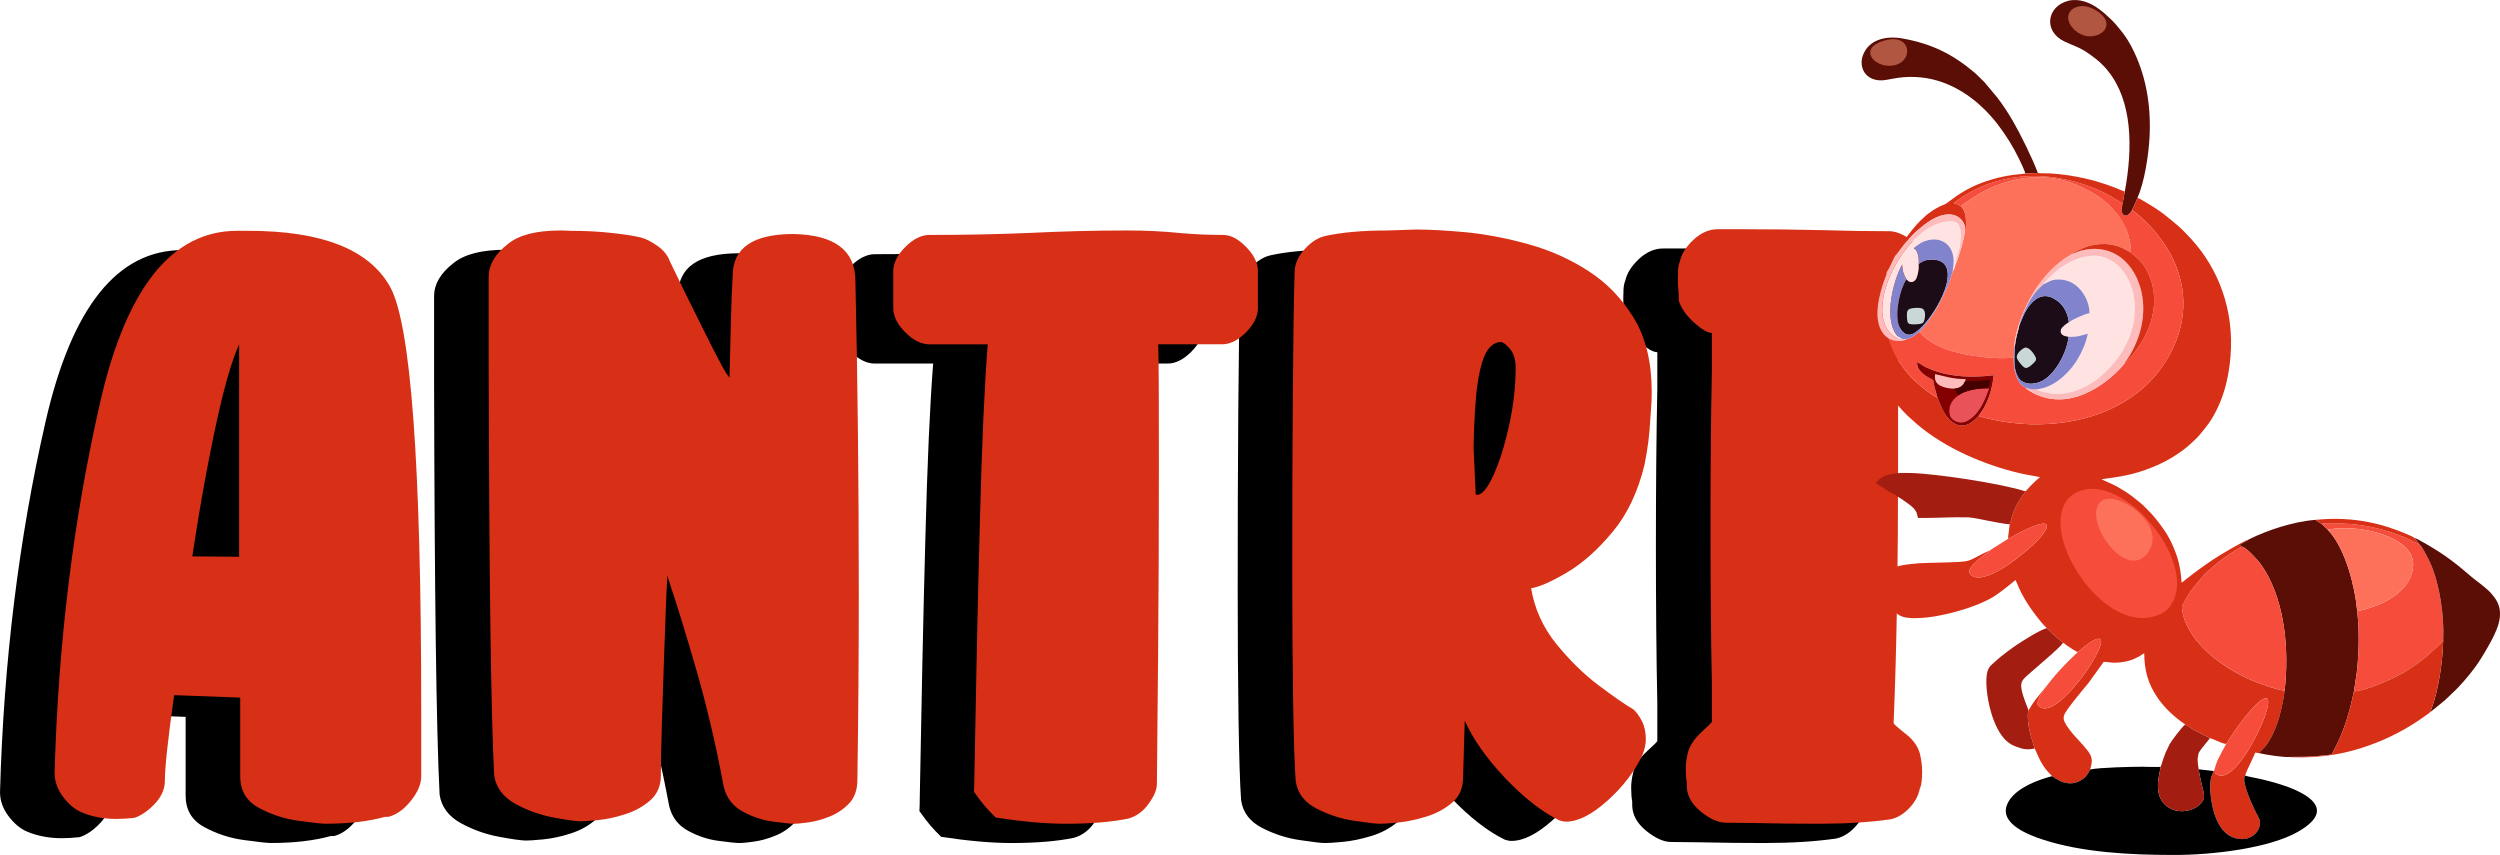 <?xml version="1.0" encoding="UTF-8"?>
<!DOCTYPE svg PUBLIC "-//W3C//DTD SVG 1.1//EN" "http://www.w3.org/Graphics/SVG/1.1/DTD/svg11.dtd">
<!-- Creator: CorelDRAW 2020 (64-Bit) -->
<svg xmlns="http://www.w3.org/2000/svg" xml:space="preserve" width="68.676mm" height="23.487mm" version="1.1" style="shape-rendering:geometricPrecision; text-rendering:geometricPrecision; image-rendering:optimizeQuality; fill-rule:evenodd; clip-rule:evenodd"
viewBox="0 0 1618.29 553.45"
 xmlns:xlink="http://www.w3.org/1999/xlink"
 xmlns:xodm="http://www.corel.com/coreldraw/odm/2003">
 <defs>
  <style type="text/css">
   <![CDATA[
    .fil5 {fill:black}
    .fil9 {fill:#1C0C17}
    .fil15 {fill:#470000}
    .fil4 {fill:#5B0E06}
    .fil12 {fill:#8184CD}
    .fil10 {fill:#840000}
    .fil8 {fill:#A31D11}
    .fil14 {fill:#B15641}
    .fil16 {fill:#C9D7D7}
    .fil2 {fill:#D83016}
    .fil13 {fill:#E95259}
    .fil6 {fill:#F64C3B}
    .fil3 {fill:#FD705A}
    .fil11 {fill:#FEBBBC}
    .fil7 {fill:#FFE2E2}
    .fil0 {fill:black;fill-rule:nonzero}
    .fil1 {fill:#D83016;fill-rule:nonzero}
   ]]>
  </style>
 </defs>
 <g id="Layer_x0020_1">
  <path class="fil0" d="M119.46 235.33c-4.18,9.34 -8.51,23.62 -12.91,42.75 -6.38,28.18 -12.15,59.69 -17.39,94.55l30.3 0.23 0 -137.53zm-42.07 227.14c-4.02,28.48 -6,46.93 -6,55.44 0,5.32 -2.2,10.33 -6.53,14.88 -4.4,4.63 -8.81,7.67 -13.29,9.11 -4.25,0.45 -8.13,0.68 -11.54,0.68 -8.28,0 -15.8,-1.44 -22.48,-4.25 -4.48,-1.9 -8.51,-5.32 -12.15,-10.18 -3.65,-4.94 -5.39,-10.02 -5.39,-15.42 2.35,-84.37 12.23,-164.41 29.54,-240.05 16.93,-73.81 46.4,-110.8 88.55,-110.8l7.37 0c47.61,0 78.14,12.07 91.66,36.15 13.52,24.15 20.2,115.2 20.2,273.31l0 43.66c0,4.86 -2.13,10.1 -6.53,15.64 -4.4,5.54 -9.19,9.11 -14.58,10.56l-2.2 0c-10.71,2.96 -23.54,4.48 -38.5,4.48 -2.5,0 -8.35,-0.61 -17.54,-1.9 -9.19,-1.21 -17.85,-4.1 -25.82,-8.43 -8.05,-4.4 -12,-11.16 -12,-20.35l0 -50.96 -42.76 -1.6z"/>
  <path id="1" class="fil0" d="M437.8 220.9c0.3,-12.45 0.68,-22.4 1.14,-29.84 0,-18.07 13.14,-27.11 39.34,-27.11 26.58,0.53 39.95,10.56 40.1,30 1.44,62.88 2.2,130.39 2.2,202.46 0,39.34 -0.3,79.59 -0.91,120.82 0,6.38 -1.75,11.47 -5.32,15.26 -3.57,3.72 -7.75,6.61 -12.61,8.51 -4.78,1.97 -9.42,3.19 -13.75,3.8 -4.4,0.61 -7.37,0.91 -9.04,0.91 -2.2,0 -6.76,-0.45 -13.52,-1.37 -6.84,-0.84 -13.52,-3.04 -19.97,-6.53 -6.45,-3.49 -10.56,-8.88 -12.3,-16.1 -4.94,-26.43 -10.78,-51.56 -17.69,-75.49 -6.91,-23.84 -12.53,-42.07 -16.78,-54.68 -0.91,-2.66 -1.6,-4.94 -2.05,-6.68 -0.15,2.66 -0.38,7.37 -0.68,14.2 -0.38,10.71 -0.91,23.62 -1.44,38.73 -0.46,15.11 -0.99,29.92 -1.44,44.27 -0.45,14.43 -0.61,25.14 -0.61,32.27 0,6.84 -2.35,12.23 -6.91,16.25 -4.63,4.02 -10.02,6.99 -16.25,8.96 -6.23,2.05 -12.15,3.26 -17.69,3.8 -5.54,0.53 -9.26,0.76 -11.01,0.76 -2.81,0 -8.66,-0.76 -17.47,-2.43 -8.81,-1.6 -17.16,-4.63 -25.06,-8.96 -7.82,-4.4 -12.38,-10.55 -13.52,-18.38 -2.13,-41.24 -3.27,-130.85 -3.57,-268.76l0 -53.84c0,-7.75 4.1,-14.81 12.45,-21.34 7.14,-5.85 18.45,-8.73 34.02,-8.73 2.2,0 4.48,0.08 6.68,0.23 9.49,0 18.3,0.45 26.5,1.37 8.13,0.91 14.35,1.82 18.68,2.89 3.42,0.91 7.06,2.73 11.01,5.54 3.95,2.81 6.53,6.07 7.9,9.8 2.05,4.33 5.32,11.09 9.8,20.27 3.95,7.97 8.12,16.25 12.3,24.76 4.25,8.58 7.97,15.87 11.24,21.95 2.2,4.18 4.02,6.99 5.32,8.43 0.3,-12.76 0.61,-24.76 0.91,-36z"/>
  <path id="2" class="fil0" d="M542.9 211.94l0 -24c0,-5.17 2.58,-10.4 7.75,-15.57 5.16,-5.16 10.4,-7.82 15.57,-7.82 21.64,0 43.21,-0.38 64.78,-1.29 21.34,-1.06 42.45,-1.6 63.41,-1.6 11.69,0 22.86,0.53 33.56,1.6 9.8,0.91 19.29,1.29 28.48,1.29 4.86,0 9.87,2.66 14.89,7.82 5.09,5.17 7.59,10.4 7.59,15.57l0 24c0,5.24 -2.58,10.4 -7.67,15.64 -5.16,5.17 -10.25,7.75 -15.49,7.75l-41.39 0c0.15,2.96 0.3,11.92 0.38,26.96 0.08,14.96 0.08,31.82 0.08,50.65 0,42.3 -0.15,84.07 -0.53,125.3 -0.38,41.24 -0.61,68.42 -0.76,81.64 0,3.72 -1.82,8.05 -5.39,12.91 -3.57,4.94 -7.9,8.13 -13.14,9.57 -10.78,2.2 -24.22,3.34 -40.25,3.34 -13.06,0 -28.25,-1.37 -45.56,-4.02 -2.73,-2.66 -5.01,-5.09 -6.91,-7.29 -1.97,-2.28 -4.33,-5.39 -7.14,-9.34 0.15,-3.04 0.23,-6 0.23,-8.96 1.07,-59.92 2.2,-115.2 3.57,-165.93 1.29,-50.73 3.04,-89 5.09,-114.82l-37.82 0c-5.16,0 -10.4,-2.58 -15.57,-7.75 -5.17,-5.24 -7.75,-10.4 -7.75,-15.64z"/>
  <path id="3" class="fil0" d="M919.95 332.99l0 -0.46c0.3,0.15 0.61,0.23 0.91,0.23 3.27,0 6.84,-4.4 10.79,-13.21 3.95,-8.81 7.21,-19.59 10.02,-32.27 2.73,-12.68 4.1,-24.76 4.1,-36.15l0 -0.46c0,-5.47 -1.29,-9.64 -3.8,-12.53 -2.51,-2.89 -4.56,-4.33 -6,-4.33l-0.23 0c-5.01,0.53 -8.73,4.48 -11.16,11.62 -2.36,7.21 -3.87,15.87 -4.63,25.97 -0.76,10.1 -1.22,19.75 -1.37,29.09 0,0.91 0,1.82 0,2.74l1.37 29.77zm35.84 60.3c2.2,13.21 7.59,25.14 16.17,35.84 8.66,10.63 17.77,19.67 27.41,26.88 9.64,7.29 17.09,12.45 22.48,15.57 1.75,1.37 3.57,3.8 5.47,7.29 1.82,3.49 2.73,7.52 2.73,12.07 0,3.27 -0.76,6.68 -2.2,10.25 -5.09,10.71 -12.6,20.58 -22.7,29.62 -10.1,9.04 -18.99,13.52 -26.73,13.52 -1.44,0 -2.96,-0.3 -4.41,-0.84 -11.31,-5.54 -22.93,-14.65 -35.08,-27.41 -12.07,-12.76 -20.73,-25.14 -26.12,-37.13l-1.06 36.68c0,6.99 -2.43,12.53 -7.14,16.48 -4.79,4.02 -10.4,7.06 -16.94,9.04 -6.53,1.97 -12.61,3.27 -18.38,3.8 -5.7,0.53 -9.57,0.76 -11.62,0.76 -2.28,0 -7.59,-0.61 -16.17,-1.9 -8.5,-1.21 -16.71,-3.87 -24.53,-7.9 -7.9,-4.02 -12.46,-10.02 -13.59,-18 -0.76,-10.56 -1.29,-28.25 -1.67,-53.16 -0.38,-24.99 -0.53,-52.4 -0.53,-82.32 0,-40.4 0.08,-79.51 0.38,-117.41 0.3,-37.89 0.68,-63.26 1.14,-76.17 0,-5.24 2.13,-10.18 6.38,-14.96 4.18,-4.71 8.66,-7.59 13.44,-8.66 10.63,-2.35 24.07,-3.57 40.25,-3.57 0,0 6.23,-0.23 18.68,-0.61 8.88,0 19.82,0.61 32.73,1.82 12.91,1.29 26.2,3.87 40.02,7.75 13.82,3.8 26.73,9.57 38.73,17.32 12,7.75 21.79,17.92 29.46,30.6 7.67,12.68 11.47,28.56 11.47,47.69 0,3.57 -0.15,7.29 -0.45,11.16 -0.15,2.05 -0.3,4.1 -0.45,6.23 -0.46,9.49 -1.67,19.44 -3.8,29.77 -4.25,17.54 -11.16,32.05 -20.73,43.51 -9.57,11.47 -19.37,20.2 -29.39,26.12 -10.02,5.92 -17.77,9.34 -23.24,10.25z"/>
  <path id="4" class="fil0" d="M1193.34 224.85l0 84.83c0,66.14 -0.91,123.1 -2.89,170.87 0,0.53 2.51,2.81 7.44,6.68 5.01,3.8 8.13,8.12 9.49,12.83 1.06,4.33 1.52,8.28 1.52,11.85 0,2.2 -0.08,4.33 -0.3,6.3 -0.23,2.05 -0.61,3.57 -1.21,4.78 -0.91,4.63 -3.19,8.81 -6.91,12.68 -3.72,3.87 -7.67,6.23 -12,7.14 -13.21,1.9 -28.71,2.89 -46.48,2.89 -13.82,0 -27.34,-0.15 -40.48,-0.45 -8.66,-0.15 -15.26,-0.23 -19.82,-0.23 -4.78,0 -10.18,-2.43 -16.18,-7.29 -6,-4.94 -8.96,-10.48 -8.96,-16.71l0 -2.2c-0.46,-2.28 -0.68,-5.32 -0.68,-9.19 0,-2.81 0.45,-6 1.29,-9.57 1.07,-4.55 4.03,-9.19 8.96,-13.75 4.4,-4.02 6.68,-6.23 6.68,-6.68l0 -24.45c-0.61,-29.69 -0.91,-63.49 -0.91,-101.46 0,-38.58 0.3,-72.45 0.91,-101.68l0 -24.07c-2.73,0 -6.53,-2.2 -11.62,-6.76 -5.01,-4.55 -8.28,-9.26 -9.8,-14.12 0,-2.05 -0.08,-4.33 -0.23,-6.68 -0.3,-2.35 -0.38,-4.78 -0.38,-7.37 0,-1.6 0.08,-3.57 0.15,-5.85 0.15,-2.28 0.53,-4.1 1.14,-5.47 1.06,-4.86 4.02,-9.57 8.89,-14.12 4.94,-4.56 10.1,-6.76 15.57,-6.76l16.94 0c17.47,0 34.55,0.23 51.18,0.61 14.81,0.45 29.16,0.68 42.91,0.68 4.48,0 9.34,2.05 14.58,6 5.32,4.02 8.58,8.58 9.95,13.59 1.44,5.92 2.2,10.86 2.2,14.66 0,1.52 -0.15,3.19 -0.45,5.16 -0.15,1.29 -0.23,2.51 -0.23,3.57 -1.44,5.47 -4.93,10.18 -10.48,14.2 -3.42,2.66 -6.68,4.55 -9.8,5.54z"/>
  <path class="fil1" d="M154.79 222.86c-4.18,9.34 -8.51,23.62 -12.91,42.75 -6.38,28.18 -12.15,59.69 -17.39,94.55l30.3 0.23 0 -137.53zm-42.07 227.14c-4.02,28.48 -6,46.93 -6,55.44 0,5.32 -2.2,10.33 -6.53,14.88 -4.4,4.63 -8.81,7.67 -13.29,9.11 -4.25,0.45 -8.13,0.68 -11.54,0.68 -8.28,0 -15.8,-1.44 -22.48,-4.25 -4.48,-1.9 -8.51,-5.32 -12.15,-10.18 -3.65,-4.94 -5.39,-10.02 -5.39,-15.42 2.35,-84.37 12.23,-164.41 29.54,-240.05 16.93,-73.81 46.4,-110.8 88.55,-110.8l7.37 0c47.61,0 78.14,12.07 91.66,36.15 13.52,24.15 20.2,115.2 20.2,273.31l0 43.66c0,4.86 -2.13,10.1 -6.53,15.64 -4.4,5.54 -9.19,9.11 -14.58,10.56l-2.2 0c-10.71,2.96 -23.54,4.48 -38.5,4.48 -2.5,0 -8.35,-0.61 -17.54,-1.9 -9.19,-1.21 -17.85,-4.1 -25.82,-8.43 -8.05,-4.4 -12,-11.16 -12,-20.35l0 -50.96 -42.76 -1.6z"/>
  <path id="1" class="fil1" d="M473.13 208.43c0.3,-12.45 0.68,-22.4 1.14,-29.84 0,-18.07 13.14,-27.11 39.34,-27.11 26.58,0.53 39.95,10.56 40.1,30 1.44,62.88 2.2,130.39 2.2,202.46 0,39.34 -0.3,79.59 -0.91,120.82 0,6.38 -1.75,11.47 -5.32,15.26 -3.57,3.72 -7.75,6.61 -12.61,8.51 -4.78,1.97 -9.42,3.19 -13.75,3.8 -4.4,0.61 -7.37,0.91 -9.04,0.91 -2.2,0 -6.76,-0.45 -13.52,-1.37 -6.84,-0.84 -13.52,-3.04 -19.97,-6.53 -6.45,-3.49 -10.56,-8.88 -12.3,-16.1 -4.94,-26.43 -10.78,-51.56 -17.69,-75.49 -6.91,-23.84 -12.53,-42.07 -16.78,-54.68 -0.91,-2.66 -1.6,-4.94 -2.05,-6.68 -0.15,2.66 -0.38,7.37 -0.68,14.2 -0.38,10.71 -0.91,23.62 -1.44,38.73 -0.46,15.11 -0.99,29.92 -1.44,44.27 -0.45,14.43 -0.61,25.14 -0.61,32.27 0,6.84 -2.35,12.23 -6.91,16.25 -4.63,4.02 -10.02,6.99 -16.25,8.96 -6.23,2.05 -12.15,3.26 -17.69,3.8 -5.54,0.53 -9.26,0.76 -11.01,0.76 -2.81,0 -8.66,-0.76 -17.47,-2.43 -8.81,-1.6 -17.16,-4.63 -25.06,-8.96 -7.82,-4.4 -12.38,-10.55 -13.52,-18.38 -2.13,-41.24 -3.27,-130.85 -3.57,-268.76l0 -53.84c0,-7.75 4.1,-14.81 12.45,-21.34 7.14,-5.85 18.45,-8.73 34.02,-8.73 2.2,0 4.48,0.08 6.68,0.23 9.49,0 18.3,0.45 26.5,1.37 8.13,0.91 14.35,1.82 18.68,2.89 3.42,0.91 7.06,2.73 11.01,5.54 3.95,2.81 6.53,6.07 7.9,9.8 2.05,4.33 5.32,11.09 9.8,20.27 3.95,7.97 8.12,16.25 12.3,24.76 4.25,8.58 7.97,15.87 11.24,21.95 2.2,4.18 4.02,6.99 5.32,8.43 0.3,-12.76 0.61,-24.76 0.91,-36z"/>
  <path id="2" class="fil1" d="M578.23 199.47l0 -24c0,-5.17 2.58,-10.4 7.75,-15.57 5.16,-5.16 10.4,-7.82 15.57,-7.82 21.64,0 43.21,-0.38 64.78,-1.29 21.34,-1.06 42.45,-1.6 63.41,-1.6 11.69,0 22.86,0.53 33.56,1.6 9.8,0.91 19.29,1.29 28.48,1.29 4.86,0 9.87,2.66 14.89,7.82 5.09,5.17 7.59,10.4 7.59,15.57l0 24c0,5.24 -2.58,10.4 -7.67,15.64 -5.16,5.17 -10.25,7.75 -15.49,7.75l-41.39 0c0.15,2.96 0.3,11.92 0.38,26.96 0.08,14.96 0.08,31.82 0.08,50.65 0,42.3 -0.15,84.07 -0.53,125.3 -0.38,41.24 -0.61,68.42 -0.76,81.64 0,3.72 -1.82,8.05 -5.39,12.91 -3.57,4.94 -7.9,8.13 -13.14,9.57 -10.78,2.2 -24.22,3.34 -40.25,3.34 -13.06,0 -28.25,-1.37 -45.56,-4.02 -2.73,-2.66 -5.01,-5.09 -6.91,-7.29 -1.97,-2.28 -4.33,-5.39 -7.14,-9.34 0.15,-3.04 0.23,-6 0.23,-8.96 1.07,-59.92 2.2,-115.2 3.57,-165.93 1.29,-50.73 3.04,-89 5.09,-114.82l-37.82 0c-5.16,0 -10.4,-2.58 -15.57,-7.75 -5.17,-5.24 -7.75,-10.4 -7.75,-15.64z"/>
  <path id="3" class="fil1" d="M955.28 320.52l0 -0.46c0.3,0.15 0.61,0.23 0.91,0.23 3.27,0 6.84,-4.4 10.79,-13.21 3.95,-8.81 7.21,-19.59 10.02,-32.27 2.73,-12.68 4.1,-24.76 4.1,-36.15l0 -0.46c0,-5.47 -1.29,-9.64 -3.8,-12.53 -2.51,-2.89 -4.56,-4.33 -6,-4.33l-0.23 0c-5.01,0.53 -8.73,4.48 -11.16,11.62 -2.36,7.21 -3.87,15.87 -4.63,25.97 -0.76,10.1 -1.22,19.75 -1.37,29.09 0,0.91 0,1.82 0,2.74l1.37 29.77zm35.84 60.3c2.2,13.21 7.59,25.14 16.17,35.84 8.66,10.63 17.77,19.67 27.41,26.88 9.64,7.29 17.09,12.45 22.48,15.57 1.75,1.37 3.57,3.8 5.47,7.29 1.82,3.49 2.73,7.52 2.73,12.07 0,3.27 -0.76,6.68 -2.2,10.25 -5.09,10.71 -12.6,20.58 -22.7,29.62 -10.1,9.04 -18.99,13.52 -26.73,13.52 -1.44,0 -2.96,-0.3 -4.41,-0.84 -11.31,-5.54 -22.93,-14.65 -35.08,-27.41 -12.07,-12.76 -20.73,-25.14 -26.12,-37.13l-1.06 36.68c0,6.99 -2.43,12.53 -7.14,16.48 -4.79,4.02 -10.4,7.06 -16.94,9.04 -6.53,1.97 -12.61,3.27 -18.38,3.8 -5.7,0.53 -9.57,0.76 -11.62,0.76 -2.28,0 -7.59,-0.61 -16.17,-1.9 -8.5,-1.21 -16.71,-3.87 -24.53,-7.9 -7.9,-4.02 -12.46,-10.02 -13.59,-18 -0.76,-10.56 -1.29,-28.25 -1.67,-53.16 -0.38,-24.99 -0.53,-52.4 -0.53,-82.32 0,-40.4 0.08,-79.51 0.38,-117.41 0.3,-37.89 0.68,-63.26 1.14,-76.17 0,-5.24 2.13,-10.18 6.38,-14.96 4.18,-4.71 8.66,-7.59 13.44,-8.66 10.63,-2.35 24.07,-3.57 40.25,-3.57 0,0 6.23,-0.23 18.68,-0.61 8.88,0 19.82,0.61 32.73,1.82 12.91,1.29 26.2,3.87 40.02,7.75 13.82,3.8 26.73,9.57 38.73,17.32 12,7.75 21.79,17.92 29.46,30.6 7.67,12.68 11.47,28.56 11.47,47.69 0,3.57 -0.15,7.29 -0.45,11.16 -0.15,2.05 -0.3,4.1 -0.45,6.23 -0.46,9.49 -1.67,19.44 -3.8,29.77 -4.25,17.54 -11.16,32.05 -20.73,43.51 -9.57,11.47 -19.37,20.2 -29.39,26.12 -10.02,5.92 -17.77,9.34 -23.24,10.25z"/>
  <path id="4" class="fil1" d="M1228.67 212.38l0 84.83c0,66.14 -0.91,123.1 -2.89,170.87 0,0.53 2.51,2.81 7.44,6.68 5.01,3.8 8.13,8.12 9.49,12.83 1.06,4.33 1.52,8.28 1.52,11.85 0,2.2 -0.08,4.33 -0.3,6.3 -0.23,2.05 -0.61,3.57 -1.21,4.78 -0.91,4.63 -3.19,8.81 -6.91,12.68 -3.72,3.87 -7.67,6.23 -12,7.14 -13.21,1.9 -28.71,2.89 -46.48,2.89 -13.82,0 -27.34,-0.15 -40.48,-0.45 -8.66,-0.15 -15.26,-0.23 -19.82,-0.23 -4.78,0 -10.18,-2.43 -16.18,-7.29 -6,-4.94 -8.96,-10.48 -8.96,-16.71l0 -2.2c-0.46,-2.28 -0.68,-5.32 -0.68,-9.19 0,-2.81 0.45,-6 1.29,-9.57 1.07,-4.55 4.03,-9.19 8.96,-13.75 4.4,-4.02 6.68,-6.23 6.68,-6.68l0 -24.45c-0.61,-29.69 -0.91,-63.49 -0.91,-101.46 0,-38.58 0.3,-72.45 0.91,-101.68l0 -24.07c-2.73,0 -6.53,-2.2 -11.62,-6.76 -5.01,-4.55 -8.28,-9.26 -9.8,-14.12 0,-2.05 -0.08,-4.33 -0.23,-6.68 -0.3,-2.35 -0.38,-4.78 -0.38,-7.37 0,-1.6 0.08,-3.57 0.15,-5.85 0.15,-2.28 0.53,-4.1 1.14,-5.47 1.06,-4.86 4.02,-9.57 8.89,-14.12 4.94,-4.56 10.1,-6.76 15.57,-6.76l16.94 0c17.47,0 34.55,0.23 51.18,0.61 14.81,0.45 29.16,0.68 42.91,0.68 4.48,0 9.34,2.05 14.58,6 5.32,4.02 8.58,8.58 9.95,13.59 1.44,5.92 2.2,10.86 2.2,14.66 0,1.52 -0.15,3.19 -0.45,5.16 -0.15,1.29 -0.23,2.51 -0.23,3.57 -1.44,5.47 -4.93,10.18 -10.48,14.2 -3.42,2.66 -6.68,4.55 -9.8,5.54z"/>
  <path class="fil2" d="M1380.01 136.03c1.62,0.63 8.65,7.06 10.59,9.03l4.65 5.16c7.46,9.15 13.34,18.76 16.41,31.81 5.64,23.9 -3.81,45.24 -14.99,59.27 -18.95,23.76 -50.05,34.22 -82.72,33.32 -8.24,-0.23 -17.59,-1.48 -25.63,-3.36 -0.93,-0.22 -6.77,-1.48 -7.49,-2.19 -1.87,2.02 -3.9,4.42 -7.19,5.69 -6.96,2.69 -12.67,-2.96 -15.69,-8.69 -0.76,-1.45 -1.43,-2.73 -2.07,-4.26 -0.46,-1.11 -1.33,-3.88 -1.77,-4.57 -0.24,0.16 0.31,0.64 -1.34,-0.48 -0.44,-0.3 -0.84,-0.53 -1.38,-0.88 -0.89,-0.59 -1.69,-1.15 -2.56,-1.73 -3.09,-2.06 -6.98,-5.49 -9.67,-7.91 -3.7,-3.33 -9.35,-10.75 -11.49,-14.66 -1.57,-2.87 -4.57,-8.88 -5.09,-12.36 -0.7,-0.71 -1.21,-0.75 -2,-1.6 -0.62,-0.67 -1.09,-1.02 -1.66,-1.81 -3.53,-4.87 -4.03,-10.88 -3.42,-16.98 0.63,-6.24 2.69,-13.65 4.99,-19.49l0.73 -1.9c0.04,-0.53 0.26,-0.2 -0.14,-0.54 -0.1,1.12 -1.78,4.03 -2.38,5.36 -6.43,14.2 -9.07,31.05 -6.22,46.54 3.42,18.56 13.05,31.21 22.37,40.36 0.69,0.67 1.33,1.2 2.05,1.83l4.1 3.65c17.72,15.25 43.35,26.3 66.39,31.68 4.57,1.07 9.65,1.75 13.17,2.58 -0.78,0.33 -5.98,5.32 -7.14,6.69 -0.58,0.68 -1.73,2.13 -2.49,2.41 0.1,0.77 -0.49,0.98 -1.49,2.39 -1.73,2.42 -3.08,4.68 -4.46,7.4 -2.96,5.83 -3.11,9.45 -4.08,11.53 -0.25,3.15 -0.88,6.09 -1.08,9.51 1.9,-0.86 3.93,-2.21 5.84,-3.2 3.02,-1.57 17.37,-9.09 19.19,-5.85 1.48,2.64 -6.56,10.93 -8.62,12.74 -4.53,3.98 -6.56,5.79 -11.81,9.85 -5.49,4.25 -23.97,16.84 -29.26,8.88 -1.23,-1.85 0.62,-3.95 1.44,-5.03 1.68,-2.23 5.27,-5.07 7.47,-6.83 0.81,-0.65 1.25,-0.97 2.1,-1.58 0.33,-0.24 1.75,-1.03 1.7,-1.34 -0.84,0.06 -8.21,3.93 -9.07,4.39 -4.04,2.17 -5.1,2.51 -10.4,2.85 -8.6,0.55 -17.43,0.43 -26.06,0.9 -3.8,0.31 -7.46,0.63 -11.15,1.34 -6.61,1.27 -8.39,3.21 -9.24,3.38 -0.66,1.03 -1.67,1.7 -2.36,3.41 -0.6,1.49 -0.89,3.11 -0.91,4.88 -0.06,8.04 5.6,19.43 13.13,21.64 2.64,0.79 6.19,1.03 9.11,0.84 13.89,-0.04 40.09,-7.1 51.41,-15.07 4.51,-3.17 8.42,-6.32 12.35,-9.58 0.69,1.32 1.38,3.15 1.98,4.56 1.78,4.17 4.44,8.65 6.85,12.35 1.85,2.84 7.1,9.86 9.82,12.66 0.7,0.73 1.09,0.74 1.46,1.66 0.64,0.33 3.13,2.94 3.94,3.76l2.74 2.38c0.47,0.37 0.87,0.74 1.34,1.12 0.53,0.43 0.87,0.71 1.35,1.09 0.45,0.35 1.02,0.5 1.16,1.14 1.07,0.25 1.62,0.98 2.47,1.56 0.78,0.53 1.54,1.04 2.32,1.56 1.46,0.96 3.18,2.06 4.82,2.87l4.41 -3.63c3.95,-3.33 14.33,-10.14 9.51,1.33 -2.96,7.05 -7.87,14.27 -11.84,19.42l-6.28 7.62c-2.97,2.93 -5.59,5.91 -9.06,8.3 -2.61,1.8 -7.46,4.99 -11.3,2.43 -2.13,-1.42 -1.56,-3.19 -0.51,-5.66 0.39,-0.9 0.89,-1.79 1.34,-2.55 0.63,-1.08 1.6,-2.13 1.13,-2.14 -0.46,0.1 -0.3,0.13 -0.65,0.57 -3.88,4.91 -4.58,5.3 -8.08,11.12l-0.62 0.72c0.07,0.66 -0.36,2.15 -0.37,3.32 -0.08,9.93 4.16,19.32 4.42,21.49 1.15,1.64 3.49,9.93 9.38,15.9 0.45,0.46 1.5,1.4 1.7,1.91 1.46,0.62 10.84,9.42 20.89,1.47 0.87,-0.69 1.46,-1.48 2.21,-2.48 0.84,-1.13 1.03,-1.9 1.76,-3.16 0.91,-3.37 1.79,-6 0.14,-9.49 -0.59,-1.25 -1.53,-2.41 -2.31,-3.42 -0.93,-1.21 -1.97,-2.17 -2.72,-3.4 -0.56,-0.07 -0.3,-0.04 -0.7,-0.52 -0.27,-0.33 -0.36,-0.5 -0.64,-0.82l-2.76 -2.95c-0.53,-0.58 -0.7,-0.88 -1.33,-1.53 -1.37,-1.41 -3.97,-4.83 -4.99,-6.46 -1.84,-2.93 -2.69,-5.13 -0.64,-8.38 3.49,-5.53 10.75,-14.02 15.04,-19.28l9.69 -13.44c2.31,-0.03 4.87,0.61 7.56,0.55 4.45,-0.11 9.49,-1.05 13.37,-3.07 0.97,-0.51 1.81,-0.87 2.69,-1.41 0.92,-0.57 1.68,-1.24 2.64,-1.64 -0.01,11.7 2.85,20.05 8.11,28.05 4.06,6.16 9.78,11.75 15.6,16.06l2.05 1.42c0.66,0.55 0.34,-0.04 0.56,0.8 0.43,-0.24 0.2,-0.21 0.76,0.11 2.23,1.29 4.04,2.73 7.01,4.25 1.45,0.74 2.84,1.44 4.18,2.15 0.83,0.44 3.71,1.43 4.09,2.16 1.18,-0.21 8.06,3.61 10.32,3.64 0.84,-0 1,-0.97 1.93,-2.4 3.79,-5.83 6.97,-10.44 11.34,-15.83 2.38,-2.95 8.4,-10.06 11.8,-11.1 5.4,-1.65 0.4,11.23 -0.2,12.89 -3.14,8.7 -16.23,35.37 -26.79,36.96 -1.9,0.29 -4.39,-0.5 -4.91,-1.82 -0.25,-0.64 -0.13,-1 -0.26,-1.59 -0.12,-0.53 0.06,-0.12 -0.16,-0.45l-0.52 0.97c-0.73,2.33 -1.62,3.15 -1.97,6.14 -0.78,6.65 0.56,15.59 2.54,21.66 2.54,7.78 7.29,15.3 16.33,16.17 7.99,0.77 13.66,-5.25 13.07,-11.23 -0.2,-2.05 -1.61,-4.02 -2.46,-5.7 -1.58,-3.12 -9.51,-19.5 -7.34,-23.74 0.16,-0.31 0.11,-0.21 0.28,-0.4 0.02,-1 2.17,-5.59 2.71,-6.55l3.81 -8.35 3.4 0.57 -1.01 -0.38c2.88,-3.25 3.2,-2.4 6.55,-7.76 5.66,-9.05 8.58,-21.58 10.05,-32.48 -5.77,-0.76 -14,-3.85 -19.14,-5.84 -11.56,-4.48 -25.23,-12.94 -33.86,-22.12 -3.21,-3.42 -5.51,-6.02 -8.08,-10.32 -1.54,-2.57 -2.96,-5.29 -3.99,-8.47 -0.55,-1.7 -0.95,-3.36 -1.2,-5.16 -0.37,-2.79 -0.24,-2.68 0.9,-4.83 4.64,-8.67 6.39,-10 11.65,-16.34 0.49,-0.6 0.91,-1.06 1.43,-1.63 0.98,-1.07 2.02,-2.03 3.12,-3.01 2.2,-1.96 4.26,-3.79 6.71,-5.75 2.31,-1.84 12.5,-9.04 15.04,-9.7 -0.57,-0.56 -0.78,-0.44 -1.35,-0.93 -0.37,-0.31 -0.06,0 -0.35,-0.38l5.41 -2.93c0.36,-0.23 0.17,-0.11 0.38,-0.29l0.24 -0.25c-4.11,1.26 -19.67,10.67 -22.98,12.9 -6.97,4.69 -11.69,8.15 -18.08,13.18 -0.76,0.6 -1.84,1.59 -2.57,1.95 -0.69,-10.08 -2.08,-15.56 -5.64,-23.88 -3.02,-7.06 -6.98,-12.4 -11.64,-18.18 -2.36,-2.93 -4.63,-4.87 -7.14,-7.57 -1.23,-1.33 -6.76,-5.63 -8.2,-6.72 -2.77,-2.08 -5.77,-3.94 -9.1,-5.81 -3.07,-1.73 -9.03,-4.13 -10.13,-4.78 12.81,-1.73 20.84,-2.91 32.95,-7.78 8.37,-3.37 15.8,-7.71 22.55,-13.21 1.65,-1.34 6.51,-5.86 7.74,-7.38 5.33,-6.57 7.83,-9.1 12.22,-18.43 4.55,-9.68 7.1,-20.86 8.07,-32.74 2.46,-30.03 -7.84,-56.82 -25.46,-75.98l-4.98 -5.24c-0.82,-0.78 -1.74,-1.8 -2.59,-2.51 -7.64,-6.39 -11.4,-9.84 -20.53,-15.23 -1.8,-1.07 -4.62,-2.87 -6.64,-3.67 -0.54,1.36 -1.09,2.76 -1.75,4.06 -0.67,1.31 -1.09,2.6 -1.85,3.91z"/>
  <path class="fil3" d="M1269.43 133.67c1.39,1.28 2.48,3.61 2.93,6.23 0.26,1.5 0.46,6.29 0.11,7.66 -0.17,0.66 0.27,0.68 -0.41,0.61 -0.37,4.15 -1.4,8.18 -2.48,12.01 -0.3,1.06 -2.78,9.81 -3.75,10.67 -0.03,1.04 -1.42,4.45 -1.9,5.35 -2.89,10.59 -10.98,26.27 -18.14,34.77l-3.45 3.96c0.56,0.05 0.96,0.73 1.29,1.11 2.61,2.97 6.43,5.41 9.88,7.29 11.73,6.4 37.04,9.77 50.04,8.11l0.3 -6.44c0.67,-12.63 7.39,-27.46 12.79,-36.14 1.62,-2.61 3.24,-4.88 4.96,-7.1 3.57,-4.59 7.57,-8.73 12.19,-12.33 1.12,-0.87 2.25,-1.72 3.55,-2.57 0.7,-0.46 3.33,-1.82 3.76,-2.42 0.07,-0.59 6.55,-3.59 8.05,-4.16 3.16,-1.19 6.72,-2.05 10.36,-2.26 8.27,-0.47 13.41,1.65 19.79,5.48l0.22 -1.2c-0.01,-0.39 -0.08,-0.84 -0.11,-1.27 -0.08,-0.9 -0.18,-1.74 -0.31,-2.61 -1.64,-11.29 -7.23,-19.33 -14.95,-26.73 -6.37,-6.11 -18.7,-12.16 -27.12,-14.56 -18.34,-5.23 -38.16,-1.53 -54.34,7.52 -1.95,1.09 -12.77,7.51 -13.24,9.02z"/>
  <path class="fil4" d="M1455.78 349.13l-0.24 0.25c-0.22,0.18 -0.03,0.06 -0.38,0.29l-5.41 2.93c0.29,0.38 -0.01,0.07 0.35,0.38 0.57,0.49 0.78,0.37 1.35,0.93 3.21,1.08 9.72,8.3 11.78,11.1 1.1,1.5 2.13,3.03 3.11,4.66 13.01,21.8 15.43,52.14 12.53,77.42 -1.48,10.9 -4.4,23.43 -10.05,32.48 -3.35,5.36 -3.66,4.51 -6.55,7.76l1.01 0.38c3.08,0.78 15.8,2.73 18.76,2.26l10.45 -0.09c4.89,-0.2 9.68,-0.57 14.5,-1.18 2.63,-0.33 2.2,0.04 3.26,-2.03 1.21,-2.36 2.4,-4.61 3.53,-7.09 4.09,-9 6.87,-18.05 9.03,-27.73 0.25,-1.14 0.62,-3.44 0.92,-4.27 0.51,-4.06 1.35,-8.01 1.84,-12.16 0.51,-4.3 0.87,-8.69 1.07,-13.06 0.39,-8.78 0.24,-18.38 -0.81,-26.95 -1.29,-15.04 -7.38,-39.61 -18,-51.3 -0.57,-0.62 -0.66,-0.59 -1.03,-1.25 -0.71,-0.56 -1.24,-1.26 -1.96,-1.89 -0.46,-0.4 -1.66,-1.35 -2.01,-1.78 -0.64,-0.43 -3.45,-2.16 -3.93,-2.69 -8.1,0.64 -15.9,2.47 -23.17,4.71 -6.59,2.03 -14.27,5.01 -19.94,7.92z"/>
  <path class="fil5" d="M1352.96 498.12c-0.73,1.26 -0.92,2.03 -1.76,3.16 -0.75,1 -1.34,1.8 -2.21,2.48 -10.05,7.95 -19.43,-0.85 -20.89,-1.47 -0.08,0.42 0.08,0.17 -0.74,0.41 -0.44,0.12 -0.7,0.18 -1.14,0.3 -0.87,0.25 -1.59,0.46 -2.37,0.7 -8.91,2.84 -20.85,8.09 -24.58,16.99 -5.25,12.53 13.94,19.82 23.26,22.84 25.34,8.23 55.87,9.89 84.77,9.9 25.5,0.01 61.63,-4.42 80.14,-14.98 13.88,-7.92 18.05,-16.62 2.18,-25.22 -5.14,-2.79 -11.12,-4.86 -17.13,-6.59 -3.14,-0.9 -6.11,-1.64 -9.41,-2.43 -1.29,-0.31 -9.37,-1.76 -9.72,-2.2 -0.17,0.19 -0.12,0.08 -0.28,0.4 -2.17,4.24 5.76,20.61 7.34,23.74 0.85,1.68 2.26,3.65 2.46,5.7 0.58,5.99 -5.09,12 -13.07,11.23 -9.04,-0.87 -13.79,-8.38 -16.33,-16.17 -1.98,-6.08 -3.32,-15.02 -2.54,-21.66 0.35,-3 1.24,-3.81 1.97,-6.14l-9.65 -1.13c0.38,3.16 1.21,6.63 1.9,9.67 0.56,2.46 2.12,7.14 1.31,9.44 -2.31,6.56 -14.69,11.27 -23.29,5.2 -2.2,-1.55 -3.79,-3.26 -5,-6.24 -2.64,-6.49 -0.73,-13.34 0.49,-19.75 -1.17,0.41 -9.8,0.01 -11.8,0.02 -6.94,0.01 -27.9,0.46 -33.93,1.79z"/>
  <path class="fil6" d="M1269.43 133.67c0.47,-1.51 11.29,-7.92 13.24,-9.02 16.17,-9.05 36,-12.76 54.34,-7.52 8.42,2.4 20.75,8.45 27.12,14.56 7.72,7.4 13.32,15.44 14.95,26.73 0.13,0.86 0.23,1.71 0.31,2.61 0.04,0.43 0.1,0.87 0.11,1.27l-0.22 1.2c0.6,0.61 3.68,2.79 6.04,5.42 7.43,8.3 10.3,20.52 8.61,32.08 -1.58,10.77 -6.37,19.43 -12.42,27.41 -1.67,2.21 -3.08,3.59 -4.62,5.39l-1.17 1.31c-0.36,0.3 -0.09,0.4 -0.45,0.12 -0.79,0.69 -0.66,0.86 -1.3,1.59 -3.02,3.46 -7.14,7.25 -10.82,10.02 -12.75,9.6 -28.61,15.62 -44.63,8.7 -2.26,-0.98 -6.36,-3.19 -7.44,-4.63 -5.58,-2.84 -7.92,-11.18 -7.55,-19.48 -13,1.66 -38.32,-1.71 -50.04,-8.11 -3.44,-1.88 -7.26,-4.32 -9.88,-7.29 -0.33,-0.38 -0.73,-1.06 -1.29,-1.11 -0.75,0.31 -2.5,1.89 -3.63,2.64 -1.3,0.86 -2.72,1.52 -4.43,1.92 -1.22,0.85 -4.15,1.27 -5.93,1.24 -2.51,-0.04 -3.8,-0.7 -5.75,-1.51 0.52,3.48 3.52,9.49 5.09,12.36 2.13,3.91 7.78,11.33 11.49,14.66 2.69,2.42 6.58,5.85 9.67,7.91 0.87,0.58 1.66,1.15 2.56,1.73 0.54,0.35 0.93,0.58 1.38,0.88 1.65,1.12 1.1,0.63 1.34,0.48 -0.42,-2.11 -1.38,-4.71 -1.93,-7.03 -0.9,-3.75 -0.24,-4.06 -1.89,-4.85 -3.76,-1.8 -9.79,-5.52 -9.25,-10.99 3.35,1.7 2.69,2.39 9.8,5.12 12.45,4.77 26.58,5.03 39.68,3.43 -0.6,7.82 -3.34,17.11 -7.81,23.54 -0.6,0.87 -1.4,1.85 -1.87,2.62 0.72,0.71 6.56,1.97 7.49,2.19 8.04,1.87 17.39,3.13 25.63,3.36 32.67,0.9 63.78,-9.56 82.72,-33.32 11.19,-14.03 20.63,-35.37 14.99,-59.27 -3.08,-13.04 -8.95,-22.66 -16.41,-31.81l-4.65 -5.16c-1.94,-1.97 -8.97,-8.4 -10.59,-9.03 -0.72,1.31 -2.97,4.63 -5.32,3.09 -2.06,-1.35 -1.09,-5.19 -0.64,-7.61 -2.8,-1.4 -6.81,-4.22 -11.44,-6.49 -4.12,-2.01 -8.14,-3.84 -12.65,-5.32 -20.92,-6.85 -40.74,-8.1 -61.82,-1.02 -7.81,2.62 -17.02,7.6 -23.38,12.79 1.46,0.8 1.37,-0.24 4.66,2.19z"/>
  <path class="fil6" d="M1351.16 316.64c-12.24,1.72 -17.53,10.56 -17.35,22.35 0.42,27.82 35.57,72.75 65.17,58.26 2.84,-1.39 3.81,-2.35 5.49,-4.52 10.26,-13.23 2.02,-33.34 -5.49,-44.79 -5.16,-7.87 -11.38,-14.99 -18.83,-20.8 -6.12,-4.78 -17.73,-12.08 -28.99,-10.49z"/>
  <path class="fil6" d="M1478.87 447.08c2.9,-25.28 0.48,-55.62 -12.53,-77.42 -0.98,-1.64 -2,-3.17 -3.11,-4.66 -2.06,-2.8 -8.57,-10.02 -11.78,-11.1 -2.54,0.66 -12.73,7.86 -15.04,9.7 -2.46,1.96 -4.51,3.79 -6.71,5.75 -1.09,0.98 -2.13,1.94 -3.12,3.01 -0.52,0.57 -0.94,1.04 -1.43,1.63 -5.26,6.34 -7.01,7.68 -11.65,16.34 -1.15,2.15 -1.28,2.05 -0.9,4.83 0.25,1.81 0.65,3.46 1.2,5.16 1.03,3.17 2.45,5.9 3.99,8.47 2.57,4.3 4.87,6.9 8.08,10.32 8.63,9.18 22.3,17.64 33.86,22.12 5.13,1.99 13.37,5.08 19.14,5.84z"/>
  <path class="fil6" d="M1502.83 339.19c0.35,0.44 1.54,1.38 2.01,1.78 0.72,0.63 1.25,1.32 1.96,1.89 19.19,-3.63 48.44,3.31 54.25,17.09 2.06,4.89 0.79,10.95 -1.41,15.11 -4.1,7.73 -11.96,13.02 -19.99,16.37 -1.99,0.83 -12.05,4.45 -13.81,3.97 1.05,8.56 1.2,18.17 0.81,26.95 -0.19,4.37 -0.56,8.77 -1.07,13.06 -0.49,4.15 -1.33,8.1 -1.84,12.16 9.04,-0.79 25.09,-8.02 32.86,-12.63 4.81,-2.85 9.42,-6.1 13.36,-9.32l10.48 -9.54c1.13,-1.25 0.62,-0.89 1.09,-1.91 0.71,-15.16 -2.19,-35.73 -8.27,-49.49 -0.91,-2.07 -5.47,-11.3 -6.97,-12.1 -8.22,-4.64 -18.02,-8.3 -28.22,-10.75 -5.33,-1.28 -11.13,-2.19 -16.76,-2.65 -2.51,-0.21 -17.21,-0.98 -18.49,-0z"/>
  <path class="fil7" d="M1322.67 184.12c3.32,-1.55 5.27,-3.41 10.69,-3.2 3.98,0.16 7.62,1.66 10.08,3.53 5.32,4.05 9.15,11.37 9.13,18.24 -3.84,0.84 -10.95,4.05 -13.44,5.99 -1.43,0.57 -4.66,3.23 -5.07,4.75 -0.9,3.31 2.25,4.27 4.99,4.58 2.36,0.12 4.42,-0.03 6.67,-0.47 2.12,-0.41 3.86,-1.14 5.72,-1.53 -0.95,5.84 -4.51,13.46 -7.72,18.32 -5.48,8.3 -15.03,16.78 -25.32,17.66 1.79,1.56 8.49,2.83 11.49,2.96 8.49,0.37 15.93,-2.12 22.85,-6.29 4.96,-2.98 6.31,-4.39 10.27,-7.92l3.63 -3.73c3.26,-4.1 4.65,-5.42 7.73,-10.65 3.67,-6.22 6.57,-13.56 7.37,-22.02 1.69,-17.84 -6.85,-33.99 -20.24,-37.95 -7.99,-2.36 -17.43,0.71 -23.32,4.17 -4.64,2.73 -4.9,3.2 -8.55,6.16 -1.06,0.86 -6.9,6.63 -6.96,7.4z"/>
  <path class="fil4" d="M1375.41 124.03l-1.36 7.48c-0.45,2.42 -1.42,6.26 0.64,7.61 2.35,1.54 4.6,-1.78 5.32,-3.09 0.76,-1.32 1.19,-2.61 1.85,-3.91 0.66,-1.3 1.21,-2.7 1.75,-4.06 4.59,-10.14 7.25,-28 7.83,-39.3 1.07,-20.87 -2.39,-41 -11.89,-58.9 -3.31,-6.24 -5.8,-9.03 -9.8,-13.9 -0.9,-1.09 -1.91,-2.08 -2.87,-3.05l-4.57 -4.22c-1.95,-1.5 -2.62,-2.22 -5.1,-3.89 -4.55,-3.09 -11.51,-6.03 -18.45,-4.26 -13.63,3.48 -16.41,19.49 -2.54,26.27 5.66,2.76 9.56,3.47 15.83,7.87 4.02,2.82 3.52,2.62 6.7,5.15 1.11,0.88 1.93,1.97 3,2.92 0.89,0.79 1.98,2.19 2.77,3.16 15.83,19.59 16.17,49.57 10.89,78.12z"/>
  <path class="fil4" d="M1566.29 352.59c1.5,0.8 6.06,10.02 6.97,12.1 6.08,13.76 8.98,34.33 8.27,49.49 -0.32,13.78 -2.8,31.86 -7.76,45.1 -0.05,0.13 -0.2,0.49 -0.22,0.61 -0.2,1.09 -0.14,0.35 0.08,0.7l7.35 -5.95c1.1,-1.01 2.49,-2.02 3.47,-3.07 1.66,-1.78 4.19,-3.86 6.73,-6.55 5.3,-5.62 10.67,-12.09 14.71,-18.6 1.7,-2.74 3.37,-5.49 4.95,-8.33 4.89,-8.78 10.97,-19.94 4.97,-29.72 -0.9,-1.48 -1.77,-2.53 -2.78,-3.77 -2.89,-3.56 -8.84,-7.67 -12.59,-10.7 -4.74,-3.83 -6.83,-6.02 -12.79,-10.51 -2.51,-1.89 -5.08,-3.72 -7.77,-5.5 -2.29,-1.52 -14.57,-9.21 -16.97,-9.61 -0.05,0.42 0.32,0.59 0.7,0.94 0.5,0.46 0.55,0.61 0.96,1.1 0.62,0.73 1.29,1.43 1.72,2.3z"/>
  <path class="fil2" d="M1523.73 447.57c-0.31,0.83 -0.67,3.14 -0.92,4.27 -2.16,9.68 -4.94,18.73 -9.03,27.73 -1.13,2.48 -2.32,4.73 -3.53,7.09 -1.06,2.07 -0.63,1.7 -3.26,2.03 -4.82,0.61 -9.61,0.98 -14.5,1.18l-10.45 0.09c0.51,0.24 0.99,0.2 1.68,0.22 4.44,0.15 8.66,0.14 13.1,-0.12 4.62,-0.27 9.19,-0.79 13.66,-1.52 20.76,-3.39 41.9,-12.53 58.7,-24.66 1.49,-1.07 3.15,-2.13 4.44,-3.3 -0.22,-0.35 -0.28,0.4 -0.08,-0.7 0.02,-0.12 0.17,-0.47 0.22,-0.61 4.97,-13.24 7.44,-31.32 7.76,-45.1 -0.47,1.02 0.04,0.66 -1.09,1.91l-10.48 9.54c-3.94,3.22 -8.55,6.47 -13.36,9.32 -7.77,4.6 -23.82,11.84 -32.86,12.63z"/>
  <path class="fil4" d="M1311.03 112.31l8.1 -0.32c-3.29,-9.08 -11.27,-25.23 -16.2,-33.71 -3.15,-5.42 -6.42,-10.35 -9.93,-15l-8.57 -10.23c-0.54,-0.6 -0.85,-0.88 -1.56,-1.51 -0.98,-0.87 -3.1,-3.19 -4.79,-4.6 -14.11,-11.87 -27.64,-18.68 -46.61,-22.04 -10.78,-1.91 -21.83,0.72 -25.59,10.93 -2.27,6.18 0.06,13.6 7.57,15.65 3.94,1.08 7.36,0.31 11.14,-0.43 21.21,-4.17 39.34,2.3 54.55,14.83 0.61,0.5 1.16,1.01 1.77,1.5 0.6,0.48 0.99,0.99 1.57,1.48 3.18,2.74 7.91,8.03 10.47,11.4 5.62,7.39 10.11,14.42 14.26,23.12 0.97,2.03 3.34,6.82 3.81,8.92z"/>
  <path class="fil8" d="M1214.24 312.55c0.62,1.15 7.36,4.35 8.18,5.6 2.94,0.96 13.84,8.11 16.3,10.87 1.93,2.17 1.99,2.71 2.78,6.23 10.52,0.21 21.02,-0.62 31.59,-0.39 4.28,0.09 9.73,1.48 13.93,2.25 2.77,0.51 11.67,2.37 13.89,2.21 0.97,-2.08 1.12,-5.7 4.08,-11.53 1.38,-2.72 2.73,-4.98 4.46,-7.4 1,-1.41 1.59,-1.62 1.49,-2.39 -15.8,-5.08 -57.7,-11.42 -74.42,-11.84 -6.05,-0.15 -16.01,-0.14 -20.5,4.56 -0.33,0.34 -0.55,0.48 -0.93,0.91 -0.39,0.44 -0.31,0.54 -0.83,0.93z"/>
  <path class="fil3" d="M1506.8 342.86c0.37,0.66 0.46,0.62 1.03,1.25 10.62,11.69 16.71,36.26 18,51.3 1.76,0.48 11.82,-3.14 13.81,-3.97 8.04,-3.36 15.89,-8.65 19.99,-16.37 2.21,-4.16 3.48,-10.22 1.41,-15.11 -5.81,-13.78 -35.06,-20.72 -54.25,-17.09z"/>
  <path class="fil8" d="M1297.47 478.32l0.81 0.75c2.36,2.3 4.02,3.21 7.39,4.46 3.99,1.49 6.98,2.01 11.35,0.96 -0.26,-2.17 -4.5,-11.56 -4.42,-21.49 0.01,-1.17 0.43,-2.67 0.37,-3.32 -0.29,-1.73 -3.59,-8.13 -4.48,-14.09 -0.65,-4.36 0.91,-5.79 4.54,-9.05l13.89 -12.06c2.15,-1.96 7.38,-6.48 8.41,-8.33 -0.14,-0.64 -0.72,-0.8 -1.16,-1.14 -0.49,-0.38 -0.82,-0.66 -1.35,-1.09 -0.47,-0.38 -0.86,-0.74 -1.34,-1.12l-2.74 -2.38c-0.81,-0.82 -3.3,-3.44 -3.94,-3.76 -4.39,1.07 -15.51,8.25 -19.53,10.89 -2.11,1.39 -10.72,7.71 -12.95,9.93 -3.15,3.12 -5.43,3.78 -6.22,9.13 -0.9,6.13 0.36,14.81 1.74,20.67 1.48,6.29 4.12,13.63 7.92,18.84l1.27 1.59c0.37,0.46 0.19,0.16 0.47,0.62z"/>
  <path class="fil9" d="M1307.11 210.7c-0.02,1.01 -1.29,4.93 -1.63,6.46 -0.45,2.05 -0.99,4.64 -1.19,6.81 -0.25,7.11 -1.35,13.88 1.94,19.97 2.75,5.08 10.21,5.69 16.04,2.46 8.59,-4.75 15.72,-18.52 16.77,-28.39 -2.74,-0.31 -5.89,-1.26 -4.99,-4.58 0.41,-1.52 3.64,-4.18 5.07,-4.75 0.13,-1.91 -1.07,-5.38 -1.77,-6.91 -1.81,-3.98 -4.43,-6.66 -8.27,-8.7 -7.02,-3.73 -12.65,0.55 -16.41,6.13 -1.9,2.82 -3.08,5.37 -4.33,8.55l-1.25 2.95z"/>
  <path class="fil8" d="M1414.33 469.19c-1.55,0.88 -8.85,10.43 -10.12,12.99 -0.34,0.69 -2.17,4.74 -2.39,4.94 -0.46,1.57 -1.15,3.09 -1.7,4.66 -0.5,1.43 -0.9,3.16 -1.44,4.53 -1.22,6.41 -3.13,13.26 -0.49,19.75 1.21,2.98 2.8,4.69 5,6.24 8.6,6.07 20.98,1.35 23.29,-5.2 0.81,-2.3 -0.75,-6.97 -1.31,-9.44 -0.7,-3.04 -1.52,-6.51 -1.9,-9.67 -0.33,-1.73 -1.21,-7.03 -0.36,-8.41 -0.33,-2.3 2.28,-5 3.26,-6.29 0.74,-0.97 1.32,-1.68 2.08,-2.62 0.52,-0.65 1.82,-2.1 2.12,-2.8 -0.37,-0.73 -3.26,-1.72 -4.09,-2.16 -1.34,-0.72 -2.74,-1.41 -4.18,-2.15 -2.97,-1.52 -4.79,-2.96 -7.01,-4.25 -0.56,-0.32 -0.33,-0.35 -0.76,-0.11z"/>
  <path class="fil3" d="M1363.63 322.98c-5.96,1.12 -7.38,6.91 -6.66,12.18 1.87,13.58 17.34,32.52 28.86,26.68 3.45,-1.75 6.93,-6.36 7.5,-11.53 0.62,-5.62 -2.25,-10.98 -4.82,-14.16 -2.86,-3.55 -5.86,-6.36 -10.21,-9 -3.27,-1.99 -9.77,-5.08 -14.67,-4.16z"/>
  <path class="fil9" d="M1241.97 172.56c0.15,2.11 -0.82,6.6 -1.77,8.11 -0.56,0.89 -1.59,1.93 -3.08,1.9 -1.56,-0.03 -2.38,-1.16 -3.05,-1.75 -4.11,6.05 -7.7,21.63 -4.95,29.68 1.54,4.53 5.38,8.32 10.57,4.8 3.43,-2.32 6.56,-5.89 9.11,-9.27 4.28,-5.66 10.47,-16.02 11.8,-24.99 0.9,-6.08 -0.61,-10.81 -5.56,-12.39 -2.46,-0.79 -5.51,-0.91 -8.08,-0.2 -1.11,0.3 -2.17,0.78 -3.16,1.33 -2.7,1.48 -1.01,1.48 -1.84,2.79z"/>
  <path class="fil10" d="M1254.1 257.24c0.44,0.69 1.31,3.47 1.77,4.57 0.65,1.53 1.31,2.81 2.07,4.26 3.02,5.73 8.73,11.39 15.69,8.69 3.29,-1.27 5.33,-3.66 7.19,-5.69 0.47,-0.77 1.27,-1.76 1.87,-2.62 4.47,-6.44 7.21,-15.72 7.81,-23.54 -13.09,1.6 -27.23,1.35 -39.68,-3.43 -7.12,-2.73 -6.45,-3.42 -9.8,-5.12 -0.54,5.47 5.48,9.19 9.25,10.99 1.65,0.79 1,1.1 1.89,4.85 0.56,2.33 1.51,4.92 1.93,7.03z"/>
  <path class="fil11" d="M1341.08 164.43c-0.43,0.59 -3.06,1.96 -3.76,2.42 -1.3,0.85 -2.42,1.7 -3.55,2.57 -4.62,3.6 -8.62,7.74 -12.19,12.33 -1.72,2.21 -3.33,4.49 -4.96,7.1 -5.4,8.68 -12.12,23.51 -12.79,36.14 0.04,-0.09 0.16,-0.44 0.17,-0.46 0.19,-0.45 0.19,-0.4 0.28,-0.56 0.2,-2.16 0.73,-4.76 1.19,-6.81 0.34,-1.53 1.61,-5.46 1.63,-6.46 0.73,-4.08 4.32,-11.59 6.2,-14.95 2.66,-4.75 4.43,-7.04 8.1,-10.5 0.57,-0.53 0.86,-0.58 1.27,-1.13 0.05,-0.77 5.9,-6.54 6.96,-7.4 3.65,-2.96 3.9,-3.43 8.55,-6.16 5.88,-3.45 15.33,-6.53 23.32,-4.17 13.4,3.96 21.94,20.11 20.24,37.95 -0.8,8.46 -3.7,15.8 -7.37,22.02 -3.08,5.23 -4.48,6.56 -7.73,10.65l-3.63 3.73c-3.96,3.53 -5.31,4.93 -10.27,7.92 -6.92,4.16 -14.36,6.65 -22.85,6.29 -3,-0.13 -9.7,-1.4 -11.49,-2.96 -3.3,0.3 -4.59,-0.18 -7.3,-1.08 1.08,1.44 5.18,3.65 7.44,4.63 16.02,6.91 31.88,0.89 44.63,-8.7 3.69,-2.77 7.8,-6.56 10.82,-10.02 0.64,-0.73 0.51,-0.9 1.3,-1.59 0.17,-0.52 1.31,-2.02 1.68,-2.58 9.8,-14.57 13.73,-33.59 7.2,-50.3 -6.28,-16.08 -20.18,-24.46 -36.96,-20.11 -2.01,0.52 -5.78,2.14 -6.13,2.2z"/>
  <path class="fil7" d="M1231.51 219.44c-2.26,-1.17 -3.16,-1.52 -4.49,-3.54 -7.23,-11.04 -1.56,-34.22 4.29,-44.58 0.08,4.05 1.12,6.76 2.78,9.51 0.66,0.59 1.49,1.72 3.05,1.75 1.48,0.03 2.52,-1.01 3.08,-1.9 0.95,-1.51 1.92,-6.01 1.77,-8.11 -0.17,-1.32 0.53,-3.18 -0.31,-7.06 -0.49,-2.27 -1.14,-3.78 -2.81,-4.78 2.59,-2.08 4.27,-3.79 8.29,-4.98 7.46,-2.19 14.63,0.67 16.82,8.5 1.22,4.36 0.56,7.64 -0.05,11.95 0.48,-0.9 1.87,-4.31 1.9,-5.35 1.16,-5.95 3.43,-10.15 3.43,-17.97 0.01,-8.67 -2.56,-10.81 -11.22,-9.11 -25.63,5.03 -51.28,55.08 -34.02,72.28 1.37,1.37 4.38,3.82 7.49,3.4z"/>
  <path class="fil6" d="M1344.93 422.14l-6.09 5.9c-4.15,4.17 -7.48,7.76 -11.26,12.44 -0.94,1.16 -1.68,2.05 -2.6,3.32 -1.09,1.51 -2.04,2.34 -2.67,3.47 0.47,0 -0.5,1.06 -1.13,2.14 -0.44,0.76 -0.95,1.64 -1.34,2.55 -1.05,2.47 -1.61,4.24 0.51,5.66 3.84,2.56 8.7,-0.63 11.3,-2.43 3.47,-2.4 6.09,-5.37 9.06,-8.3l6.28 -7.62c3.97,-5.15 8.88,-12.37 11.84,-19.42 4.82,-11.47 -5.55,-4.66 -9.51,-1.33l-4.41 3.63z"/>
  <path class="fil6" d="M1440.69 481.51c0.2,0.53 0.26,-0.09 0.01,0.77l-2.52 4.45c-0.42,0.76 -2.38,4.95 -2.62,5.15 -0.36,1.11 -0.78,1.99 -1.17,3.14 -0.36,1.05 -0.53,2.13 -0.95,3.15 0.22,0.33 0.04,-0.08 0.16,0.45 0.13,0.59 0.01,0.95 0.26,1.59 0.52,1.32 3,2.11 4.91,1.82 10.55,-1.59 23.64,-28.27 26.79,-36.96 0.6,-1.66 5.6,-14.54 0.2,-12.89 -3.4,1.04 -9.41,8.16 -11.8,11.1 -4.37,5.39 -7.55,10 -11.34,15.83 -0.93,1.43 -1.09,2.4 -1.93,2.4z"/>
  <path class="fil6" d="M1299.82 348.82c-0.36,0.33 -11.57,7.15 -11.96,7.63 0.05,0.3 -1.36,1.1 -1.7,1.34 -0.85,0.61 -1.28,0.93 -2.1,1.58 -2.2,1.76 -5.79,4.6 -7.47,6.83 -0.82,1.08 -2.67,3.18 -1.44,5.03 5.29,7.96 23.76,-4.62 29.26,-8.88 5.25,-4.06 7.28,-5.88 11.81,-9.85 2.06,-1.81 10.1,-10.1 8.62,-12.74 -1.82,-3.24 -16.17,4.28 -19.19,5.85 -1.91,0.99 -3.94,2.34 -5.84,3.2z"/>
  <path class="fil2" d="M1311.03 112.31c-1.99,0.42 -5.3,0.52 -7.59,0.85 -2.48,0.35 -4.87,0.77 -7.28,1.28 -4.66,0.99 -9.12,2.34 -13.29,3.89 -14.82,5.53 -21.65,13.23 -24.46,14.16 -4.1,1.35 -10.38,5.44 -13.12,8.33 -0.76,0.81 -1.43,1.32 -2.23,2.06 -2.67,2.48 -7.52,8.6 -9.69,11.77 -2.22,3.24 -4.65,7.02 -6.48,10.78l0.56 -0.56c2.01,-2.5 4.73,-6.6 7.2,-9.15 2.02,-2.09 4.23,-4.64 6.4,-6.46 5.31,-4.46 12.03,-10.12 19.98,-10.43 6.48,-0.25 10.91,4.35 11,9.34 0.68,0.08 0.24,0.05 0.41,-0.61 0.35,-1.37 0.16,-6.16 -0.11,-7.66 -0.45,-2.63 -1.54,-4.95 -2.93,-6.23 -3.29,-2.43 -3.2,-1.39 -4.66,-2.19 6.36,-5.19 15.57,-10.17 23.38,-12.79 21.07,-7.08 40.9,-5.83 61.82,1.02 4.51,1.48 8.53,3.3 12.65,5.32 4.62,2.26 8.64,5.09 11.44,6.49l1.36 -7.48c-1.86,-0.63 -3.99,-1.67 -5.9,-2.42 -2.07,-0.8 -4.11,-1.56 -6.29,-2.29 -4.32,-1.44 -8.72,-2.73 -13.38,-3.78 -7.55,-1.71 -14.69,-2.79 -22.45,-3.28 -2.55,-0.16 -5.89,0.02 -8.26,-0.28l-8.1 0.32z"/>
  <path class="fil12" d="M1241.97 172.56c0.83,-1.31 -0.86,-1.31 1.84,-2.79 0.99,-0.54 2.05,-1.02 3.16,-1.33 2.57,-0.7 5.62,-0.58 8.08,0.2 4.95,1.58 6.46,6.32 5.56,12.39 -1.33,8.98 -7.52,19.33 -11.8,24.99 -2.55,3.38 -5.68,6.95 -9.11,9.27 -5.19,3.52 -9.03,-0.27 -10.57,-4.8 -2.75,-8.06 0.84,-23.63 4.95,-29.68 -1.65,-2.76 -2.7,-5.46 -2.78,-9.51 -5.85,10.36 -11.52,33.55 -4.29,44.58 1.33,2.03 2.23,2.37 4.49,3.54l2.76 0.05c1.71,-0.4 3.13,-1.05 4.43,-1.92 1.13,-0.75 2.88,-2.34 3.63,-2.64l3.45 -3.96c7.16,-8.5 15.25,-24.18 18.14,-34.77 0.6,-4.31 1.27,-7.6 0.05,-11.95 -2.19,-7.83 -9.36,-10.69 -16.82,-8.5 -4.02,1.18 -5.7,2.9 -8.29,4.98 1.67,1 2.32,2.51 2.81,4.78 0.84,3.88 0.14,5.75 0.31,7.06z"/>
  <path class="fil2" d="M1341.08 164.43c0.35,-0.06 4.12,-1.68 6.13,-2.2 16.78,-4.35 30.68,4.04 36.96,20.11 6.53,16.71 2.6,35.73 -7.2,50.3 -0.37,0.55 -1.51,2.06 -1.68,2.58 0.35,0.28 0.08,0.18 0.45,-0.12l1.17 -1.31c1.54,-1.8 2.95,-3.18 4.62,-5.39 6.04,-7.98 10.83,-16.65 12.42,-27.41 1.7,-11.56 -1.18,-23.78 -8.61,-32.08 -2.36,-2.63 -5.44,-4.81 -6.04,-5.42 -6.39,-3.83 -11.53,-5.95 -19.79,-5.48 -3.64,0.21 -7.21,1.06 -10.36,2.26 -1.5,0.57 -7.98,3.57 -8.05,4.16z"/>
  <path class="fil12" d="M1322.67 184.12c-0.41,0.55 -0.7,0.59 -1.27,1.13 -3.68,3.46 -5.45,5.75 -8.1,10.5 -1.88,3.36 -5.47,10.87 -6.2,14.95l1.25 -2.95c1.24,-3.18 2.43,-5.73 4.33,-8.55 3.76,-5.58 9.39,-9.86 16.41,-6.13 3.84,2.04 6.46,4.71 8.27,8.7 0.7,1.53 1.89,5 1.77,6.91 2.49,-1.94 9.6,-5.15 13.44,-5.99 0.02,-6.87 -3.81,-14.18 -9.13,-18.24 -2.46,-1.87 -6.1,-3.37 -10.08,-3.53 -5.42,-0.21 -7.37,1.64 -10.69,3.2z"/>
  <path class="fil11" d="M1226.91 165.43c-0.43,0.32 -0.38,0.68 -1.51,2.89 -1.33,2.61 -2.1,4.78 -3.61,7.05 -0.19,0.28 -0.27,0.39 -0.4,0.65l-0.31 0.87c0.4,0.34 0.18,0.02 0.14,0.54l-0.73 1.9c-2.3,5.85 -4.36,13.26 -4.99,19.49 -0.61,6.1 -0.11,12.11 3.42,16.98 0.57,0.79 1.04,1.14 1.66,1.81 0.79,0.85 1.29,0.88 2,1.6 1.96,0.82 3.24,1.47 5.75,1.51 1.78,0.03 4.71,-0.4 5.93,-1.24l-2.76 -0.05c-3.12,0.42 -6.12,-2.03 -7.49,-3.4 -17.26,-17.2 8.39,-67.25 34.02,-72.28 8.66,-1.7 11.23,0.45 11.22,9.11 -0.01,7.82 -2.28,12.02 -3.43,17.97 0.96,-0.86 3.45,-9.61 3.75,-10.67 1.08,-3.83 2.11,-7.85 2.48,-12.01 -0.08,-4.99 -4.52,-9.6 -11,-9.34 -7.95,0.31 -14.66,5.97 -19.98,10.43 -2.17,1.83 -4.38,4.37 -6.4,6.46 -2.47,2.55 -5.19,6.65 -7.2,9.15l-0.56 0.56z"/>
  <path class="fil12" d="M1339.05 218.01c-1.06,9.87 -8.18,23.63 -16.77,28.39 -5.84,3.23 -13.3,2.62 -16.04,-2.46 -3.29,-6.08 -2.19,-12.86 -1.94,-19.97 -0.09,0.16 -0.09,0.11 -0.28,0.56 -0.01,0.02 -0.13,0.37 -0.17,0.46l-0.3 6.44c-0.36,8.29 1.98,16.63 7.55,19.48 2.71,0.89 4,1.38 7.3,1.08 10.3,-0.88 19.85,-9.36 25.32,-17.66 3.21,-4.86 6.77,-12.48 7.72,-18.32 -1.86,0.4 -3.6,1.12 -5.72,1.53 -2.25,0.44 -4.31,0.58 -6.67,0.47z"/>
  <path class="fil13" d="M1267.58 255.91l-2.23 1.99c-2.54,2.44 -3.95,5.88 -3.39,9.7 0.42,2.87 1.71,3.95 3.76,5.01 2.41,1.25 4.98,1.18 7.41,0.02 7.1,-3.39 11.35,-11.95 14.42,-21.09 -0.21,-0.19 0.22,-0.13 -0.53,-0.2 -3.82,0.07 -7.34,0.31 -10.97,1.13 -1.58,0.36 -3.08,0.82 -4.53,1.39 -1.59,0.63 -2.6,1.37 -3.95,2.04z"/>
  <path class="fil14" d="M1346.27 4.08c-6.88,0.98 -9.74,6.85 -5.52,12.88 2.55,3.63 8.19,7.8 15.33,6.21 6.07,-1.35 10.13,-6.97 5.46,-12.49 -2.63,-3.11 -8.91,-7.51 -15.26,-6.6z"/>
  <path class="fil14" d="M1223.3 25.53c-4.91,0.69 -12.3,3.31 -12.63,8.01 -0.36,5.24 6.28,8.94 11.74,9.05 15.88,0.33 16.22,-19.21 0.88,-17.07z"/>
  <path class="fil2" d="M1498.89 336.5c0.48,0.53 3.3,2.26 3.93,2.69 1.27,-0.98 15.98,-0.2 18.49,0 5.63,0.46 11.43,1.37 16.76,2.65 10.19,2.45 19.99,6.11 28.22,10.75 -0.43,-0.86 -1.1,-1.57 -1.72,-2.3 -0.41,-0.49 -0.46,-0.63 -0.96,-1.1 -0.38,-0.35 -0.75,-0.52 -0.7,-0.94 -1.08,-1.2 -11.08,-4.98 -13.4,-5.79 -4.8,-1.69 -9.71,-3.15 -14.98,-4.23 -12.12,-2.49 -23.06,-2.93 -35.64,-1.73z"/>
  <path class="fil11" d="M1265.3 251.55c1.69,-0.18 3.14,-0.61 4.28,-1.47 1.4,-1.05 1.59,-1.74 2.5,-3.31l0.32 -1.4c-8.69,0.01 -12.31,-1.57 -19.78,-3.21 -0.57,4.03 0.76,6.08 3.35,7.5 2.21,1.22 6.41,2.1 9.33,1.89z"/>
  <path class="fil15" d="M1272.07 246.77c-0.91,1.57 -1.1,2.26 -2.5,3.31 -1.14,0.86 -2.59,1.29 -4.28,1.47 0.55,1.68 1.51,3.03 2.28,4.36 1.35,-0.67 2.36,-1.4 3.95,-2.04 1.44,-0.57 2.95,-1.03 4.53,-1.39 3.63,-0.82 7.14,-1.07 10.97,-1.13 0.42,-1.82 1.15,-3.5 1.37,-5.6 -2.7,0.29 -5.23,0.59 -7.96,0.75 -2.55,0.15 -5.98,-0.02 -8.36,0.28z"/>
  <path class="fil16" d="M1238.82 199.4c-3.81,0.48 -4.81,0.88 -4.37,6.8 0.13,1.81 0.31,3.2 1.95,3.56 1.59,0.35 3.94,0.27 5.56,0.05 1.98,-0.27 2.95,-0.48 3.51,-2.01 0.7,-1.92 1.52,-7.27 -1.53,-8.21 -1.44,-0.44 -3.58,-0.37 -5.11,-0.18z"/>
  <path class="fil16" d="M1310.78 225.06c-1.66,0.47 -6.41,4.15 -5.05,7.11 0.63,1.36 1.76,2.91 2.69,3.86 0.85,0.86 2.13,2.75 4.02,1.96 1.26,-0.53 2.91,-1.87 3.66,-2.69 1.02,-1.12 2.55,-2.02 1.56,-4.22 -0.87,-1.94 -4.3,-6.75 -6.88,-6.02z"/>
 </g>
</svg>
